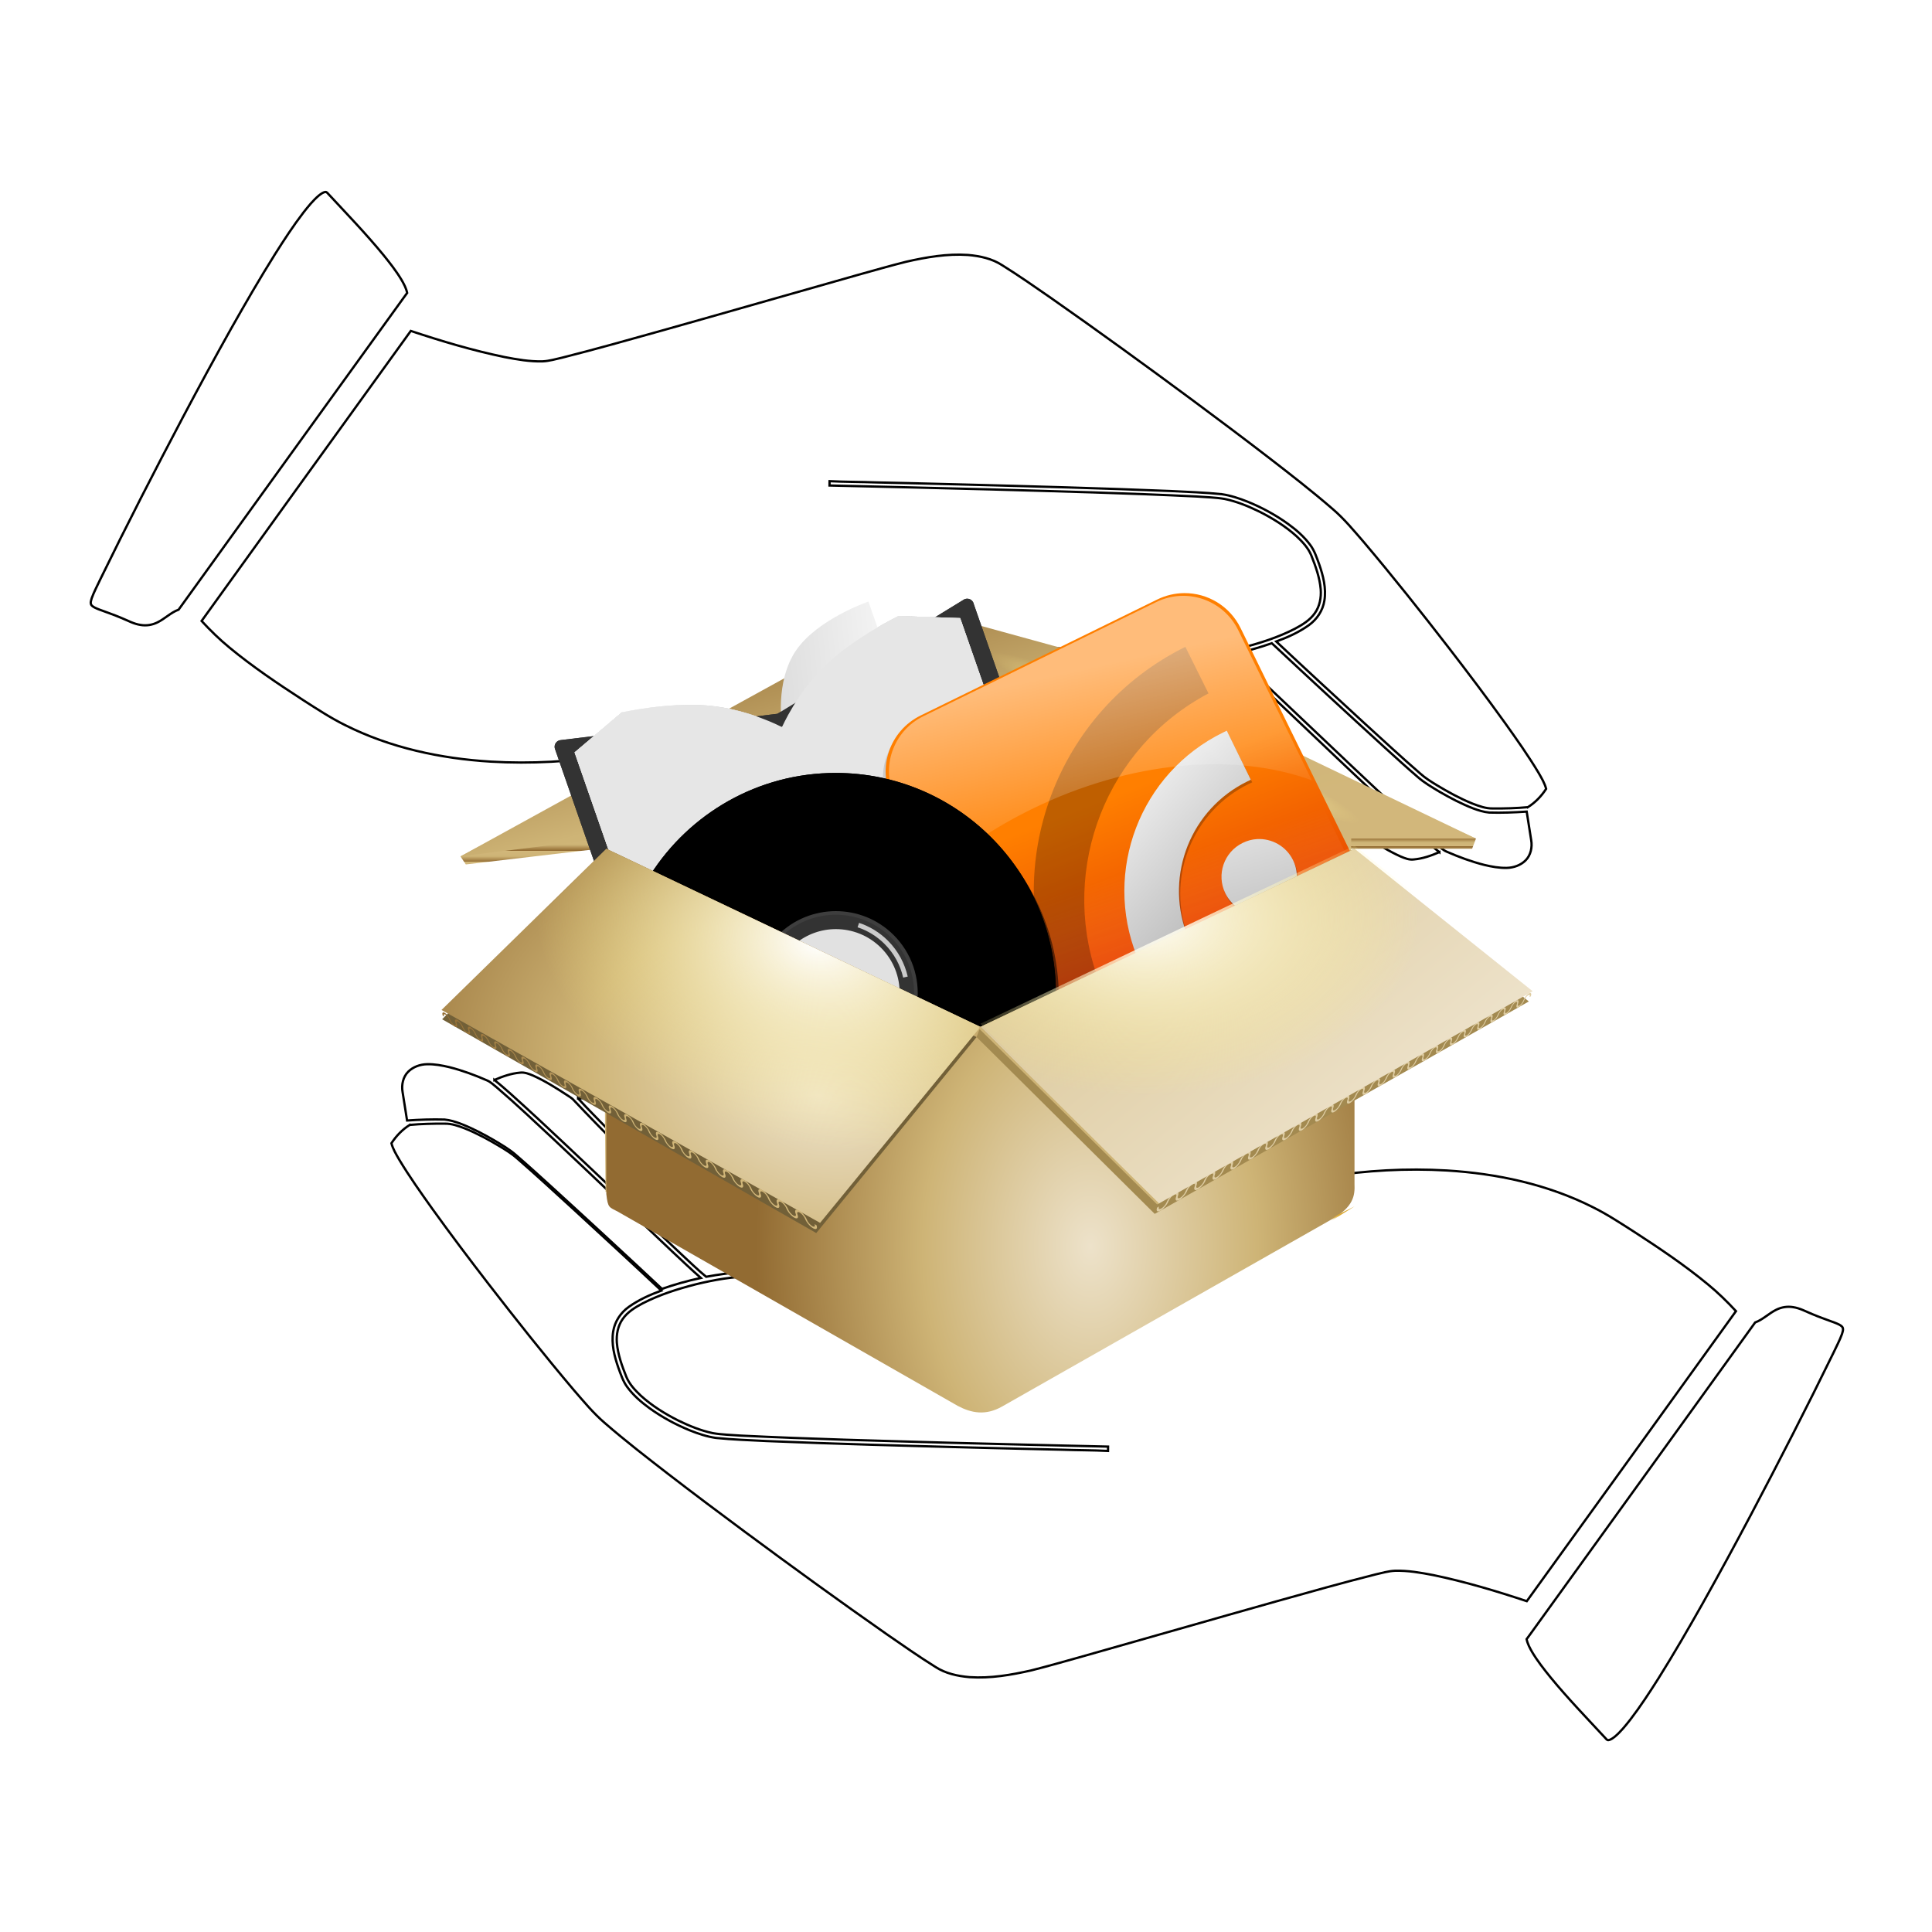 <?xml version="1.0"?>
<svg width="1024" height="1024" xmlns="http://www.w3.org/2000/svg" xmlns:svg="http://www.w3.org/2000/svg" xmlns:xlink="http://www.w3.org/1999/xlink">
 <defs>
  <filter color-interpolation-filters="sRGB" id="filter8114">
   <feGaussianBlur id="feGaussianBlur8116" stdDeviation="1.01"/>
  </filter>
  <filter color-interpolation-filters="sRGB" id="filter8074">
   <feGaussianBlur id="feGaussianBlur8076" stdDeviation="2.03"/>
  </filter>
  <filter color-interpolation-filters="sRGB" height="1.28" id="filter7233" width="1.15" x="-0.07" y="-0.14">
   <feGaussianBlur id="feGaussianBlur7235" stdDeviation="6.46"/>
  </filter>
  <mask id="mask7947" maskUnits="userSpaceOnUse">
   <path d="m205,135l-45,10l-100,55l40,-5l0,100l105,-50l105,50.38l0,-100.38l35,0l-105,-50.38l-35,-9.62l0,0z" fill="#ffffff" id="path7949"/>
  </mask>
  <filter color-interpolation-filters="sRGB" id="filter7251">
   <feGaussianBlur id="feGaussianBlur7253" stdDeviation="2.25"/>
  </filter>
  <filter color-interpolation-filters="sRGB" id="filter3503">
   <feGaussianBlur id="feGaussianBlur3505" stdDeviation="2.63"/>
  </filter>
  <filter color-interpolation-filters="sRGB" id="filter3361">
   <feGaussianBlur id="feGaussianBlur3363" stdDeviation="1.87"/>
  </filter>
  <filter color-interpolation-filters="sRGB" id="filter6169">
   <feGaussianBlur id="feGaussianBlur6171" stdDeviation="3.01"/>
  </filter>
  <filter color-interpolation-filters="sRGB" height="1.48" id="filter14465" width="1.25" x="-0.13" y="-0.24">
   <feGaussianBlur id="feGaussianBlur14467" stdDeviation="3.23"/>
  </filter>
  <mask id="mask14451" maskUnits="userSpaceOnUse">
   <path d="m204,250l3,37l66,-19l-69,-18z" fill="url(#linearGradient14455) #000000" filter="url(#filter14443)" id="path14453"/>
  </mask>
  <filter color-interpolation-filters="sRGB" height="1.85" id="filter14443" width="1.23" x="-0.12" y="-0.42">
   <feGaussianBlur id="feGaussianBlur14445" stdDeviation="3.36"/>
  </filter>
  <mask id="mask8359" maskUnits="userSpaceOnUse">
   <path d="m100,847.36l0,96.87c0.45,4.06 0.8,3.65 3.28,5l95.36,54.5c3.78,1.98 7.79,2.83 12.51,0.14l92.29,-52.41c6.33,-3.54 6.68,-6.78 6.56,-10l0,-94.1l-105,50l-105,-50l0,0z" fill="#ffffff" id="path8361"/>
  </mask>
  <filter color-interpolation-filters="sRGB" id="filter7300">
   <feGaussianBlur id="feGaussianBlur7302" stdDeviation="1.71"/>
  </filter>
  <filter color-interpolation-filters="sRGB" id="filter8178">
   <feGaussianBlur id="feGaussianBlur8180" stdDeviation="3.63"/>
  </filter>
  <mask id="mask8351" maskUnits="userSpaceOnUse">
   <path d="m100,195l0,96.88c0.45,4.05 0.8,3.64 3.28,5l95.36,54.49c3.78,1.98 7.79,2.83 12.51,0.14l92.29,-52.41c6.33,-3.54 6.68,-6.78 6.56,-10l0,-94.1l-105,50l-105,-50l0,0z" fill="#ffffff" id="path8353"/>
  </mask>
  <filter color-interpolation-filters="sRGB" id="filter7863">
   <feGaussianBlur id="feGaussianBlur7865" stdDeviation="0.95"/>
  </filter>
  <mask id="mask7935" maskUnits="userSpaceOnUse">
   <path d="m255,294.62l-50,-49.62l105,-50l50,40l-105,59.62l0,0z" fill="#ffffff" id="path7937"/>
  </mask>
  <filter color-interpolation-filters="sRGB" id="filter7881">
   <feGaussianBlur id="feGaussianBlur7883" stdDeviation="1.36"/>
  </filter>
  <mask id="mask7941" maskUnits="userSpaceOnUse">
   <path d="m160,300l45,-55l-105,-50l-45,45l105,60z" fill="#ffffff" id="path7943"/>
  </mask>
  <radialGradient cx="257.5" cy="165" gradientTransform="matrix(1 0 0 .587 0 68.119)" gradientUnits="userSpaceOnUse" id="radialGradient7500" r="54.5" xlink:href="#linearGradient14419"/>
  <linearGradient id="linearGradient14419">
   <stop id="stop14421" offset="0" stop-color="rgb(255, 255, 255)"/>
   <stop id="stop14423" offset="1" stop-color="rgb(255, 255, 255)" stop-opacity="0"/>
  </linearGradient>
  <linearGradient id="linearGradient7502" spreadMethod="repeat" x1="0" x2="0" xlink:href="#linearGradient8046" y1="0.94" y2="0.99"/>
  <linearGradient id="linearGradient8046">
   <stop id="stop8048" offset="0" stop-color="rgb(210, 183, 123)"/>
   <stop id="stop8050" offset="0.5" stop-color="rgb(206, 180, 118)"/>
   <stop id="stop8052" offset="1" stop-color="rgb(146, 107, 50)"/>
  </linearGradient>
  <radialGradient cx="116.36" cy="160.08" gradientTransform="matrix(0.618,-0.383,0.092,0.149,-142.879,818.453)" gradientUnits="userSpaceOnUse" id="radialGradient7504" r="75" xlink:href="#linearGradient14419"/>
  <radialGradient cx="152.5" cy="165" gradientTransform="matrix(1 0 0 .571 0 70.714)" gradientUnits="userSpaceOnUse" id="radialGradient7506" r="52.5" xlink:href="#linearGradient14419"/>
  <linearGradient id="linearGradient7508" spreadMethod="repeat" x1="0.9" x2="0.9" xlink:href="#linearGradient8046" y1="0.99" y2="0.95"/>
  <linearGradient id="linearGradient7510" x1="0.62" x2="0.35" xlink:href="#linearGradient8046" y1="0.44" y2="-0.08"/>
  <radialGradient cx="259.51" cy="112.05" gradientTransform="matrix(0.67,0.304,-0.029,0.063,-114.718,709.785)" gradientUnits="userSpaceOnUse" id="radialGradient7512" r="77.5" xlink:href="#linearGradient7771"/>
  <linearGradient id="linearGradient7771">
   <stop id="stop7773" offset="0" stop-color="rgb(255, 255, 255)"/>
   <stop id="stop7775" offset="1" stop-color="rgb(255, 239, 133)" stop-opacity="0"/>
  </linearGradient>
  <radialGradient cx="116.36" cy="160.08" gradientTransform="matrix(0.629,-0.363,0.025,0.043,-133.416,833.183)" gradientUnits="userSpaceOnUse" id="radialGradient7514" r="75" xlink:href="#linearGradient7771"/>
  <radialGradient cx="207.26" cy="183.8" gradientTransform="matrix(1.918,0,0,1.005,-599.579,1255.203)" gradientUnits="userSpaceOnUse" id="radialGradient7516" r="105" xlink:href="#linearGradient6170"/>
  <linearGradient id="linearGradient6170">
   <stop id="stop6172" offset="0" stop-color="rgb(254, 253, 252)"/>
   <stop id="stop6174" offset="1" stop-color="rgb(219, 169, 50)"/>
  </linearGradient>
  <linearGradient id="linearGradient7520" x1="0.53" x2="1.04" xlink:href="#linearGradient4839" y1="1.18" y2="1.06"/>
  <linearGradient id="linearGradient4839">
   <stop id="stop4841" offset="0" stop-color="rgb(248, 248, 248)"/>
   <stop id="stop4843" offset="1" stop-color="rgb(196, 196, 196)"/>
  </linearGradient>
  <linearGradient id="linearGradient7522" x1="0.59" x2="0.3" xlink:href="#linearGradient4839" y1="0.39" y2="0.45"/>
  <linearGradient id="linearGradient7524" x1="0.72" x2="0.14" xlink:href="#linearGradient4802" y1="0.4" y2="0.52"/>
  <linearGradient id="linearGradient4802">
   <stop id="stop4806" offset="0" stop-color="rgb(242, 242, 242)"/>
   <stop id="stop4808" offset="1" stop-color="rgb(166, 166, 166)"/>
  </linearGradient>
  <linearGradient id="linearGradient7526" x1="0.29" x2="0.85" xlink:href="#linearGradient4748" y1="0.79" y2="0.61"/>
  <linearGradient id="linearGradient4748">
   <stop id="stop4750" offset="0" stop-color="rgb(248, 248, 248)"/>
   <stop id="stop4798" offset="0.83" stop-color="rgb(196, 196, 196)"/>
   <stop id="stop4752" offset="1" stop-color="rgb(155, 155, 155)"/>
  </linearGradient>
  <linearGradient id="linearGradient7528" x1="0.68" x2="-0.49" xlink:href="#linearGradient4839" y1="0.45" y2="0.67"/>
  <linearGradient id="linearGradient7540" x1="0.53" x2="0.69" y1="0.46" y2="0.83">
   <stop id="stop3369" offset="0" stop-color="rgb(255, 127, 0)"/>
   <stop id="stop3371" offset="1" stop-color="rgb(230, 69, 0)"/>
  </linearGradient>
  <linearGradient id="linearGradient7542" x1="0.42" x2="0.59" y1="0.58" y2="0.99">
   <stop id="stop3459" offset="0" stop-color="rgb(255, 255, 255)" stop-opacity="0"/>
   <stop id="stop3461" offset="1" stop-color="rgb(255, 0, 0)"/>
  </linearGradient>
  <linearGradient id="linearGradient7544" x1="-1.64" x2="-0.69" xlink:href="#linearGradient3275" y1="-0.86" y2="1.68"/>
  <linearGradient id="linearGradient3275">
   <stop id="stop3277" offset="0" stop-color="rgb(255, 255, 255)"/>
   <stop id="stop3279" offset="1" stop-color="rgb(195, 195, 195)"/>
  </linearGradient>
  <linearGradient id="linearGradient7546" x1="-0.19" x2="0.37" xlink:href="#linearGradient3275" y1="0.21" y2="0.98"/>
  <linearGradient id="linearGradient7550" x1="0.38" x2="0.58" y1="0.31" y2="0.91">
   <stop id="stop3429" offset="0" stop-color="rgb(255, 255, 255)"/>
   <stop id="stop3431" offset="1" stop-color="rgb(255, 255, 255)" stop-opacity="0"/>
  </linearGradient>
  <radialGradient cx="289.43" cy="209.67" gradientTransform="matrix(0.379,-0.379,0.855,0.855,1259.065,2093.301)" gradientUnits="userSpaceOnUse" id="radialGradient7552" r="92.5" xlink:href="#linearGradient14419"/>
  <radialGradient cx="289.43" cy="209.67" gradientTransform="matrix(-0.379,0.379,-0.855,-0.855,1678.865,2074.241)" gradientUnits="userSpaceOnUse" id="radialGradient7554" r="92.5" xlink:href="#linearGradient14419"/>
  <radialGradient cx="199.28" cy="192.84" gradientTransform="matrix(0,1.211,-0.359,0,1538.165,1842.448)" gradientUnits="userSpaceOnUse" id="radialGradient7556" r="68.84">
   <stop id="stop3275" offset="0" stop-color="rgb(108, 108, 108)"/>
   <stop id="stop3277-2" offset="1" stop-color="rgb(62, 62, 62)"/>
  </radialGradient>
  <radialGradient cx="199.28" cy="192.84" gradientTransform="matrix(0,1.252,-0.436,0,1552.965,1834.231)" gradientUnits="userSpaceOnUse" id="radialGradient7558" r="53.69">
   <stop id="stop3265" offset="0" stop-color="rgb(247, 247, 247)"/>
   <stop id="stop3267" offset="1" stop-color="rgb(225, 225, 225)"/>
  </radialGradient>
  <radialGradient cx="195.54" cy="293.53" gradientTransform="matrix(1.707,0,0,2.483,-302.412,206.793)" gradientUnits="userSpaceOnUse" id="radialGradient7560" r="55" xlink:href="#linearGradient6117"/>
  <linearGradient id="linearGradient6117">
   <stop id="stop6119" offset="0" stop-color="rgb(237, 226, 202)"/>
   <stop id="stop6139" offset="0.5" stop-color="rgb(206, 180, 118)"/>
   <stop id="stop6121" offset="1" stop-color="rgb(146, 107, 50)"/>
  </linearGradient>
  <radialGradient cx="177.48" cy="292.05" gradientTransform="matrix(1.707,0,0,2.483,-302.412,859.153)" gradientUnits="userSpaceOnUse" id="radialGradient7564" r="55" xlink:href="#linearGradient6170"/>
  <linearGradient id="linearGradient7566" x1="0.28" x2="0.09" xlink:href="#linearGradient14419" y1="0.85" y2="-0.01"/>
  <linearGradient id="linearGradient7568" x1="-0.04" x2="1.04" y1="0.5" y2="0.5">
   <stop id="stop8190" offset="0" stop-color="rgb(0, 0, 0)" stop-opacity="0.75"/>
   <stop id="stop8192" offset="1" stop-color="rgb(255, 255, 255)"/>
  </linearGradient>
  <radialGradient cx="148.11" cy="254.41" gradientTransform="matrix(1.755,0.47,-0.329,1.228,-221.144,511.383)" gradientUnits="userSpaceOnUse" id="radialGradient7570" r="75" xlink:href="#linearGradient6117"/>
  <linearGradient id="linearGradient7572" x1="0.76" x2="-1.45" xlink:href="#linearGradient6117" y1="0.73" y2="-1"/>
  <radialGradient cx="257.5" cy="220" gradientTransform="matrix(1.937 0 0 1.463 -241.23 -101.78)" gradientUnits="userSpaceOnUse" id="radialGradient7574" r="55.13" xlink:href="#linearGradient7771"/>
  <radialGradient cx="152.5" cy="220" gradientTransform="matrix(2.058 0 0 1.529 -161.42 -116.44)" gradientUnits="userSpaceOnUse" id="radialGradient7576" r="52.5" xlink:href="#linearGradient7771"/>
  <radialGradient cx="138.82" cy="224.37" gradientTransform="matrix(1.034,0.277,-0.194,0.724,-145.547,649.567)" gradientUnits="userSpaceOnUse" id="radialGradient7578" r="75" xlink:href="#linearGradient7771"/>
  <radialGradient cx="251" cy="198.91" gradientTransform="matrix(1,0,0,0.643,-204.495,716.468)" gradientUnits="userSpaceOnUse" id="radialGradient7582" r="77.5" xlink:href="#linearGradient7771"/>
  <linearGradient id="svg_1" x1="1" x2="0" xlink:href="#linearGradient8046" y1="0.5" y2="0.5"/>
  <linearGradient id="svg_2" x1="0.98" x2="0.47" y1="0.05" y2="0.83">
   <stop id="stop8146" offset="0" stop-color="rgb(0, 0, 0)"/>
   <stop id="stop8148" offset="1" stop-color="rgb(0, 0, 0)" stop-opacity="0"/>
  </linearGradient>
 </defs>
 <g class="layer">
  <title>Layer 1</title>
  <g id="svg_15">
   <g id="svg_3" transform="matrix(0.404 0 0 0.404 588.995 587.007)">
    <path d="m-922.39,-46.98c6.47,-6.41 15.64,-9.61 24.65,-9.83c9.95,-0.24 19.8,1.6 29.44,3.89c16.84,4.25 33.18,10.3 49.08,17.25c5.14,2.08 9.03,6.19 13.32,9.55c25.59,21.94 50.06,45.15 74.72,68.12c52.14,48.91 103.73,98.39 155.74,147.44c12.24,11.48 24.42,23.03 36.98,34.16c-17.28,3.68 -34.32,8.49 -50.99,14.33c-48.99,-45.83 -98.29,-91.34 -147.86,-136.56c-14.38,-13.04 -28.72,-26.12 -43.43,-38.79c-8.83,-7.83 -19.13,-13.7 -29.2,-19.75c-14.08,-8.15 -28.54,-15.75 -43.73,-21.62c-6.79,-2.51 -13.77,-4.74 -21.01,-5.42c-16.4,-0.47 -32.81,0.13 -49.18,1.25c-2.04,-12.47 -3.9,-24.98 -5.9,-37.46c-1.61,-9.3 0.55,-19.72 7.37,-26.56z" fill="rgb(255, 255, 255)" id="svg_4" stroke="#000000" stroke-width="3"/>
    <path d="m-809.31,-36.12c10.73,-4.67 22,-8.62 33.73,-9.63c6.01,-0.72 11.76,1.66 17.18,3.93c15.88,7.11 30.58,16.51 45.12,25.99c2.34,1.65 4.9,3.05 7,5.04c21.32,22.66 43.2,44.79 64.91,67.08c29.64,30.03 59.21,60.14 89.05,89.98c23.52,23.28 47.18,46.42 70.53,69.88c-16.72,0.29 -33.28,2.95 -49.69,5.9c-11.58,-9.49 -22.24,-20.12 -33.29,-30.24c-50.51,-47.53 -100.55,-95.55 -151.08,-143.06c-23.69,-22.3 -47.45,-44.55 -71.67,-66.28c-7.16,-6.32 -14.29,-12.68 -21.79,-18.59z" fill="rgb(255, 255, 255)" id="svg_5" stroke="#000000" stroke-width="3"/>
    <path d="m-699.5,-11.89c8.28,-0.81 16.77,-0.61 24.8,1.72c7.16,1.79 12.51,7.25 18.17,11.64c27.57,23.35 53.47,48.57 79.71,73.38c19.34,18.27 38.32,36.93 58.18,54.64c14.11,11.18 26.06,24.74 38.13,38.02c13.93,15.64 27.47,31.62 40.8,47.78c-11.54,-0.13 -23.16,0.85 -34.65,0.3c-29.37,-29.4 -59.16,-58.38 -88.52,-87.79c-39.48,-39.88 -78.97,-79.76 -118.01,-120.08c-6.21,-6.53 -12.59,-12.91 -18.61,-19.61z" fill="rgb(255, 255, 255)" id="svg_6" stroke="#000000" stroke-width="3"/>
    <path d="m-920.37,22.84c15.15,-1.4 30.39,-1.79 45.6,-1.66c9.45,-0.27 18.47,3.08 27.15,6.42c16.29,6.62 31.75,15.11 46.79,24.18c7.51,4.61 15.06,9.27 21.62,15.19c25,21.69 49.29,44.18 73.74,66.48c38.5,35.48 77.09,70.88 115.2,106.76c-14.92,5.43 -29.6,12.05 -42.59,21.27c-10.69,7.59 -18.55,19.26 -20.58,32.31c-2.64,16.16 1.53,32.49 6.81,47.69c3.24,8.7 6.06,17.77 11.68,25.3c7.98,10.86 18.29,19.79 29.14,27.68c16.43,11.83 34.35,21.55 53.09,29.18c10.93,4.34 22.19,8.13 33.86,9.83c22.29,2.29 44.71,2.99 67.08,4.14c90.34,3.72 180.72,6.14 271.1,8.54c38.63,0.94 77.25,2.01 115.88,2.78c20.17,0.77 40.37,0.59 60.52,1.61c0.02,-1.9 0.06,-3.79 0.08,-5.67c-69.95,-1.59 -139.91,-3.25 -209.87,-5.1c-90.56,-2.56 -181.15,-4.85 -271.65,-9.31c-12.34,-0.98 -24.79,-1.12 -37.01,-3.25c-15.94,-3.34 -31.11,-9.6 -45.69,-16.73c-17.44,-8.82 -34.24,-19.25 -48.76,-32.41c-7.59,-7.18 -15.02,-15.03 -19.04,-24.83c-5.74,-14.33 -11.09,-29.09 -12.41,-44.58c-0.81,-10.82 1.28,-22.2 7.65,-31.17c6.46,-9.37 16.48,-15.35 26.32,-20.61c22.09,-11.32 45.89,-18.91 69.89,-25c23.91,-5.79 48.35,-10.14 73.01,-10.38c14.01,-0.2 28.02,-0.86 42.03,-0.88c17.41,7.01 36.43,8.07 54.96,8.94c10.69,0.08 21.4,0.19 32.07,-0.53c55.53,4.15 111.36,4.43 166.9,0.25c43.46,-3.51 86.89,-9.74 128.86,-21.83c16.95,-4.95 33.65,-10.87 49.72,-18.21c50.06,-22.01 99.89,-44.66 150.98,-64.19c41.46,-15.88 84.55,-27.56 128.45,-34.3c52.16,-8.17 105.19,-11.24 157.93,-8.13c65.88,4.02 131.96,18.11 191.19,47.92c19.25,9.5 37.16,21.37 55.22,32.91c33.05,21.47 65.85,43.5 96.26,68.63c13.12,10.75 25.25,22.64 36.77,35.07c-91.38,126.91 -182.82,253.78 -274.43,380.52c-40.39,-13.42 -81.27,-25.65 -122.98,-34.28c-16.46,-3.15 -33.12,-6.09 -49.94,-5.64c-8.83,0.4 -17.35,2.99 -25.92,4.92c-43.5,10.97 -86.66,23.19 -129.85,35.26c-86.14,24.21 -172.11,49.03 -258.23,73.34c-20.91,5.82 -41.77,11.82 -62.82,17.12c-26.59,6.06 -53.86,10.8 -81.22,8.95c-15.73,-1.34 -31.8,-4.8 -45.16,-13.6c-21.56,-13.47 -42.41,-28.04 -63.3,-42.51c-62.63,-43.81 -124.47,-88.73 -185.9,-134.19c-34.02,-25.23 -67.9,-50.65 -101.45,-76.5c-27.93,-21.62 -55.89,-43.24 -82.58,-66.4c-15.31,-13.07 -28.1,-28.71 -41.26,-43.86c-38.43,-45.44 -75.4,-92.08 -111.81,-139.15c-24.86,-32.25 -49.41,-64.75 -73.18,-97.82c-15.19,-21.3 -30.37,-42.67 -43.84,-65.12c-3.9,-6.8 -8.1,-13.62 -10.08,-21.28c6.2,-9.57 14.32,-18 24,-24.07z" fill="rgb(255, 255, 255)" id="svg_7" stroke="#000000" stroke-width="3"/>
    <path d="m872.66,265.19c6.69,-3.29 14.36,-4.53 21.73,-3.29c9.08,1.25 17.12,5.87 25.5,9.25c9.73,4.14 19.76,7.52 29.65,11.25c3.36,1.45 7.11,2.66 9.58,5.54c1.86,2.88 0.31,6.32 -0.48,9.29c-2.99,8.27 -7.2,16.02 -10.89,23.97c-34.99,71.72 -71.42,142.72 -108.68,213.28c-20.57,38.85 -41.52,77.49 -63.02,115.83c-18.71,33.12 -37.73,66.08 -57.97,98.3c-11.77,18.59 -23.8,37.07 -37.22,54.52c-6.17,7.81 -12.43,15.68 -20.06,22.12c-2.56,1.96 -5.23,4.17 -8.49,4.69c-2.07,0.29 -3.09,-1.77 -4.34,-2.95c-24.23,-26.11 -48.99,-51.78 -71.62,-79.31c-8.57,-10.59 -17.05,-21.32 -24.06,-33.03c-3.13,-5.39 -6.13,-10.99 -7.4,-17.14c1.93,-2.58 3.76,-5.24 5.7,-7.81l3.5,-4.86c97.04,-134.17 193.75,-268.59 290.65,-402.86c10.32,-3.8 18.1,-12.03 27.92,-16.79z" fill="rgb(255, 255, 255)" id="svg_8" stroke="#000000" stroke-width="3" transform="matrix(1 0 0 1 0 0)"/>
   </g>
   <g id="svg_9" transform="matrix(-0.404 0 0 -0.404 1207.36 487.479)">
    <path d="m987.07,77.84c6.47,-6.41 15.64,-9.61 24.65,-9.83c9.95,-0.24 19.8,1.6 29.44,3.89c16.84,4.25 33.18,10.3 49.08,17.25c5.14,2.08 9.03,6.19 13.32,9.55c25.59,21.94 50.06,45.15 74.72,68.12c52.14,48.91 103.73,98.39 155.74,147.44c12.24,11.48 24.42,23.03 36.98,34.16c-17.28,3.68 -34.32,8.49 -50.99,14.33c-48.99,-45.83 -98.29,-91.34 -147.86,-136.56c-14.38,-13.04 -28.72,-26.12 -43.43,-38.79c-8.83,-7.83 -19.13,-13.7 -29.2,-19.75c-14.08,-8.15 -28.54,-15.75 -43.73,-21.62c-6.79,-2.51 -13.77,-4.74 -21.01,-5.42c-16.4,-0.47 -32.81,0.13 -49.18,1.25c-2.04,-12.47 -3.9,-24.98 -5.9,-37.46c-1.61,-9.3 0.55,-19.72 7.37,-26.56z" fill="rgb(255, 255, 255)" id="svg_10" stroke="#000000" stroke-width="3"/>
    <path d="m1100.15,88.7c10.73,-4.67 22,-8.62 33.73,-9.63c6.01,-0.72 11.76,1.66 17.18,3.93c15.88,7.11 30.58,16.51 45.12,25.99c2.34,1.65 4.9,3.05 7,5.04c21.32,22.66 43.2,44.79 64.91,67.08c29.64,30.03 59.21,60.14 89.05,89.98c23.52,23.28 47.18,46.42 70.53,69.88c-16.72,0.29 -33.28,2.95 -49.69,5.9c-11.58,-9.49 -22.24,-20.12 -33.29,-30.24c-50.51,-47.53 -100.55,-95.55 -151.08,-143.06c-23.69,-22.3 -47.45,-44.55 -71.67,-66.28c-7.16,-6.32 -14.29,-12.68 -21.79,-18.59z" fill="rgb(255, 255, 255)" id="svg_11" stroke="#000000" stroke-width="3"/>
    <path d="m1209.96,112.93c8.28,-0.81 16.77,-0.61 24.8,1.72c7.16,1.79 12.51,7.25 18.17,11.64c27.57,23.35 53.47,48.57 79.71,73.38c19.34,18.27 38.32,36.93 58.18,54.64c14.11,11.18 26.06,24.74 38.13,38.02c13.93,15.64 27.47,31.62 40.8,47.78c-11.54,-0.13 -23.16,0.85 -34.65,0.3c-29.37,-29.4 -59.16,-58.38 -88.52,-87.79c-39.48,-39.88 -78.97,-79.76 -118.01,-120.08c-6.21,-6.53 -12.59,-12.91 -18.61,-19.61z" fill="rgb(255, 255, 255)" id="svg_12" stroke="#000000" stroke-width="3"/>
    <path d="m984.09,147.66c15.15,-1.4 30.39,-1.79 45.6,-1.66c9.45,-0.27 18.47,3.08 27.15,6.42c16.29,6.62 31.75,15.11 46.79,24.18c7.51,4.61 15.06,9.27 21.62,15.19c25,21.69 49.29,44.18 73.74,66.48c38.5,35.48 77.09,70.88 115.2,106.76c-14.92,5.43 -29.6,12.05 -42.59,21.27c-10.69,7.59 -18.55,19.26 -20.58,32.31c-2.64,16.16 1.53,32.49 6.81,47.69c3.24,8.7 6.06,17.77 11.68,25.3c7.98,10.86 18.29,19.79 29.14,27.68c16.43,11.83 34.35,21.55 53.09,29.18c10.93,4.34 22.19,8.13 33.86,9.83c22.29,2.29 44.71,2.99 67.08,4.14c90.34,3.72 180.72,6.14 271.1,8.54c38.63,0.94 77.25,2.01 115.88,2.78c20.17,0.77 40.37,0.59 60.52,1.61c0.02,-1.9 0.06,-3.79 0.08,-5.67c-69.95,-1.59 -139.91,-3.25 -209.87,-5.1c-90.56,-2.56 -181.15,-4.85 -271.65,-9.31c-12.34,-0.98 -24.79,-1.12 -37.01,-3.25c-15.94,-3.34 -31.11,-9.6 -45.69,-16.73c-17.44,-8.82 -34.24,-19.25 -48.76,-32.41c-7.59,-7.18 -15.02,-15.03 -19.04,-24.83c-5.74,-14.33 -11.09,-29.09 -12.41,-44.58c-0.81,-10.82 1.28,-22.2 7.65,-31.17c6.46,-9.37 16.48,-15.35 26.32,-20.61c22.09,-11.32 45.89,-18.91 69.89,-25c23.91,-5.79 48.35,-10.14 73.01,-10.38c14.01,-0.2 28.02,-0.86 42.03,-0.88c17.41,7.01 36.43,8.07 54.96,8.94c10.69,0.08 21.4,0.19 32.07,-0.53c55.53,4.15 111.36,4.43 166.9,0.25c43.46,-3.51 86.89,-9.74 128.86,-21.83c16.95,-4.95 33.65,-10.87 49.72,-18.21c50.06,-22.01 99.89,-44.66 150.98,-64.19c41.46,-15.88 84.55,-27.56 128.45,-34.3c52.16,-8.17 105.19,-11.24 157.93,-8.13c65.88,4.02 131.96,18.11 191.19,47.92c19.25,9.5 37.16,21.37 55.22,32.91c33.05,21.47 65.85,43.5 96.26,68.63c13.12,10.75 25.25,22.64 36.77,35.07c-91.38,126.91 -182.82,253.78 -274.43,380.52c-40.39,-13.42 -81.27,-25.65 -122.98,-34.28c-16.46,-3.15 -33.12,-6.09 -49.94,-5.64c-8.83,0.4 -17.35,2.99 -25.92,4.92c-43.5,10.97 -86.66,23.19 -129.85,35.26c-86.14,24.21 -172.11,49.03 -258.23,73.34c-20.91,5.82 -41.77,11.82 -62.82,17.12c-26.59,6.06 -53.86,10.8 -81.22,8.95c-15.73,-1.34 -31.8,-4.8 -45.16,-13.6c-21.56,-13.47 -42.41,-28.04 -63.3,-42.51c-62.63,-43.81 -124.47,-88.73 -185.9,-134.19c-34.02,-25.23 -67.9,-50.65 -101.45,-76.5c-27.93,-21.62 -55.89,-43.24 -82.58,-66.4c-15.31,-13.07 -28.1,-28.71 -41.26,-43.86c-38.43,-45.44 -75.4,-92.08 -111.81,-139.15c-24.86,-32.25 -49.41,-64.75 -73.18,-97.82c-15.19,-21.3 -30.37,-42.67 -43.84,-65.12c-3.9,-6.8 -8.1,-13.62 -10.08,-21.28c6.2,-9.57 14.32,-18 24,-24.07z" fill="rgb(255, 255, 255)" id="svg_13" stroke="#000000" stroke-width="3"/>
    <path d="m2782.12,390.01c6.69,-3.29 14.36,-4.53 21.73,-3.29c9.08,1.25 17.12,5.87 25.5,9.25c9.73,4.14 19.76,7.52 29.65,11.25c3.36,1.45 7.11,2.66 9.58,5.54c1.86,2.88 0.31,6.32 -0.48,9.29c-2.99,8.27 -7.2,16.02 -10.89,23.97c-34.99,71.72 -71.42,142.72 -108.68,213.28c-20.57,38.85 -41.52,77.49 -63.02,115.83c-18.71,33.12 -37.73,66.08 -57.97,98.3c-11.77,18.59 -23.8,37.07 -37.22,54.52c-6.17,7.81 -12.43,15.68 -20.06,22.12c-2.56,1.96 -5.23,4.17 -8.49,4.69c-2.07,0.29 -3.09,-1.77 -4.34,-2.95c-24.23,-26.11 -48.99,-51.78 -71.62,-79.31c-8.57,-10.59 -17.05,-21.32 -24.06,-33.03c-3.13,-5.39 -6.13,-10.99 -7.4,-17.14c1.93,-2.58 3.76,-5.24 5.7,-7.81l3.5,-4.86c97.04,-134.17 193.75,-268.59 290.65,-402.86c10.32,-3.8 18.1,-12.03 27.92,-16.79z" fill="rgb(255, 255, 255)" id="svg_14" stroke="#000000" stroke-width="3"/>
   </g>
   <g id="layer1" transform="matrix(1.446 0 0 1.446 -1681.12 -600.221)">
    <g id="g7412">
     <g id="g6901" transform="matrix(1.306 0 0 1.306 1520.1 -353.67)">
      <g id="g6903">
       <path d="m105.51,823.99l-105,-60" fill="none" filter="url(#filter8114)" id="path6905" stroke="url(#radialGradient7500)" stroke-width="4"/>
       <g id="g6907">
        <g id="g6909">
         <path d="m-45.57,776.85l45,-10l-105,60l-37.43,4.4l-1.5,-2.25l98.93,-52.14l0,-0.01z" fill="url(#linearGradient7502)" id="path6911"/>
         <path d="m-104.49,823.99l105,-60" fill="url(#radialGradient7504)" filter="url(#filter8074)" id="path6913" stroke="url(#radialGradient7506)" stroke-width="4"/>
        </g>
        <g id="g6915">
         <path d="m34.43,776.47l-35,-9.62l105,60l35,0l1.08,-2.85l-106.07,-47.52l-0.01,-0.01z" fill="url(#linearGradient7508)" id="path6917"/>
         <g id="g6919">
          <g id="g6921">
           <path d="m0.51,763.99l-45,10l-100,55l40,-5l0.7,99.21l104.29,-49.2l104.03,48.61l0.97,-98.61l35,0l-105,-50.38l-35,-9.62l0.01,-0.01z" fill="url(#linearGradient7510)" id="path6923"/>
           <path d="m35.51,773.61l-35,-9.62l0.42,45.98l80.36,27.38l24.22,-13.36l35,0l-105,-50.37l0,-0.01z" fill="url(#radialGradient7512)" id="path6925"/>
          </g>
          <g id="g6927">
           <path d="m-144.49,828.99l40,-5l30.83,11.8l67.92,-36.47l6.25,-35.34l-45,10l-100,55l0,0.01z" fill="url(#radialGradient7514)" id="path6929"/>
           <path d="m0.51,763.99l-105,60l102.53,-51.52l2.89,37.5l3.14,13.01l-4.69,16.79l1.13,34.22l0.62,-33.37l6.43,-15.94l-1.41,-12.15l-1.15,-36.65l100.51,48.12l-105,-60l0,-0.01z" fill="url(#radialGradient7516)" filter="url(#filter7233)" id="path6931" mask="url(#mask7947)"/>
          </g>
         </g>
        </g>
       </g>
      </g>
      <path d="m0.51,763.99l-105,60l102.53,-51.52l2.89,37.5l3.14,13.01l-4.69,16.79l1.13,34.22l0.62,-33.37l6.43,-15.94l-1.41,-12.15l-1.15,-36.65l100.51,48.12l-105,-60l0,-0.01z" fill="url(#radialGradient7516)" filter="url(#filter7251)" id="path6933"/>
     </g>
     <g id="g7325">
      <g id="g7069">
       <path d="m1517.13,636.99l-68.75,42.1l-80.04,9.72l19.91,57.19l0,-18.19l137.16,65.28l5.25,-2.5l32.94,-20.16c-15.5,-44.48 -31,-88.95 -46.5,-133.44l0.03,0z" fill="#333333" id="path7071" stroke="#333333" stroke-linecap="round" stroke-linejoin="round" stroke-miterlimit="20" stroke-width="4.9"/>
       <path d="m1491.93,640.9l-42.69,40.72l-58.72,-5.41l-17.31,14.66c5.01,14.4 10.02,28.79 15.03,43.19l0,-6.25l126.5,60.19l21.31,-20.32l22.7,0.72c-14.7,-42.25 -29.5,-84.49 -44.2,-126.75l-22.62,-0.75l0,0z" fill="#e6e6e6" id="path7073"/>
       <path d="m1491.93,640.9l-42.69,40.72l-58.72,-5.41l-17.31,14.66c5.01,14.4 10.02,28.79 15.03,43.19l0,-6.25l133.19,63.4l37.3,-22.81c-14.7,-42.25 -29.5,-84.49 -44.2,-126.75l-22.63,-0.75l0.03,0z" fill="#e6e6e6" id="path7075"/>
       <path d="m1491.93,640.9l-42.69,40.72l-58.72,-5.41l-17.31,14.66c5.01,14.4 10.02,28.79 15.03,43.19l0,-6.25l126.5,60.19l21.31,-20.32l22.7,0.72c-14.7,-42.25 -29.5,-84.49 -44.2,-126.75l-22.62,-0.75l0,0z" fill="#e6e6e6" id="path7077"/>
       <path d="m1390.53,676.21l-17.32,14.66c5.02,14.39 10.02,28.79 15.03,43.19l0,-6.25l24.25,11.53l-21.96,-63.13z" fill="url(#linearGradient7520)" id="path7079"/>
       <path d="m1536.03,767.67l22.64,0.73c-14.71,-42.25 -29.42,-84.51 -44.13,-126.76l-22.65,-0.73l44.14,126.76l0,0z" fill="url(#linearGradient7522)" id="path7081"/>
       <path d="m1491.93,640.9s-15.87,7.67 -26.54,17.84c-10.67,10.18 -16.15,22.88 -16.15,22.88s-12.19,-6.53 -26.88,-7.88s-31.84,2.47 -31.84,2.47l21.97,63.16l97.03,46.16c10.67,-10.18 26.53,-17.85 26.53,-17.85l-44.1,-126.78l-0.02,0z" fill="#e6e6e6" id="path7083"/>
       <path d="m1491.93,640.9s-15.83,7.67 -26.5,17.84c-10.67,10.18 -16.16,22.88 -16.16,22.88l31.37,90.16l28.91,13.75c10.67,-10.18 26.53,-17.85 26.53,-17.85l-44.1,-126.79l-0.05,0.01z" fill="url(#linearGradient7524)" id="path7085"/>
       <path d="m1414.03,673.46c-12.13,0.23 -23.47,2.75 -23.47,2.75l21.97,63.16l68.12,32.4l-31.37,-90.15s-12.2,-6.53 -26.88,-7.88c-2.75,-0.25 -5.58,-0.33 -8.37,-0.28l0,0z" fill="url(#linearGradient7526)" id="path7087"/>
       <path d="m1536.03,767.68s-1.01,0.47 -2.66,1.34c-1.65,0.88 -3.95,2.16 -6.59,3.75c-1.33,0.8 -2.74,1.68 -4.19,2.63c-1.45,0.95 -2.95,1.96 -4.44,3.03c-1.49,1.08 -2.98,2.22 -4.44,3.41c-1.45,1.18 -2.88,2.41 -4.22,3.68l11.91,5.69l37.28,-22.81l-22.65,-0.72l0,0z" fill="#b3b3b3" id="path7089"/>
       <path d="m1480.93,635.59s-18.59,6.34 -26.5,17.84c-7.92,11.51 -5.16,28.19 -5.16,28.19l31.37,90.16l17.85,8.5c0.02,-0.03 0.04,-0.07 0.06,-0.1c7.92,-11.5 26.53,-17.84 26.53,-17.84l-44.15,-126.75l0,0z" fill="url(#linearGradient7528)" id="path7091"/>
       <g id="g7093">
        <path d="m1517.13,636.99l-68.75,42.1l-80.04,9.72l19.91,57.19l0,-18.19l137.16,65.28l5.25,-2.5l32.94,-20.16c-15.5,-44.48 -31,-88.95 -46.5,-133.44l0.03,0z" fill="#333333" id="path7095" stroke="#333333" stroke-linecap="round" stroke-linejoin="round" stroke-miterlimit="20" stroke-width="4.9"/>
        <path d="m1491.93,640.9l-42.69,40.72l-58.72,-5.41l-17.31,14.66c5.01,14.4 10.02,28.79 15.03,43.19l0,-6.25l126.5,60.19l21.31,-20.32l22.7,0.72c-14.7,-42.25 -29.5,-84.49 -44.2,-126.75l-22.62,-0.75l0,0z" fill="#e6e6e6" id="path7097"/>
        <path d="m1491.93,640.9l-42.69,40.72l-58.72,-5.41l-17.31,14.66c5.01,14.4 10.02,28.79 15.03,43.19l0,-6.25l133.19,63.4l37.3,-22.81c-14.7,-42.25 -29.5,-84.49 -44.2,-126.75l-22.63,-0.75l0.03,0z" fill="#e6e6e6" id="path7099"/>
        <path d="m1491.93,640.9l-42.69,40.72l-58.72,-5.41l-17.31,14.66c5.01,14.4 10.02,28.79 15.03,43.19l0,-6.25l126.5,60.19l21.31,-20.32l22.7,0.72c-14.7,-42.25 -29.5,-84.49 -44.2,-126.75l-22.62,-0.75l0,0z" fill="#e6e6e6" id="path7101"/>
        <path d="m1390.53,676.21l-17.32,14.66c5.02,14.39 10.02,28.79 15.03,43.19l0,-6.25l24.25,11.53l-21.96,-63.13z" fill="url(#linearGradient7520)" id="path7103"/>
        <path d="m1536.03,767.67l22.64,0.73c-14.71,-42.25 -29.42,-84.51 -44.13,-126.76l-22.65,-0.73l44.14,126.76l0,0z" fill="url(#linearGradient7522)" id="path7105"/>
        <path d="m1491.93,640.9s-15.87,7.67 -26.54,17.84c-10.67,10.18 -16.15,22.88 -16.15,22.88s-12.19,-6.53 -26.88,-7.88s-31.84,2.47 -31.84,2.47l21.97,63.16l97.03,46.16c10.67,-10.18 26.53,-17.85 26.53,-17.85l-44.1,-126.78l-0.02,0z" fill="#e6e6e6" id="path7107"/>
        <path d="m1491.93,640.9s-15.83,7.67 -26.5,17.84c-10.67,10.18 -16.16,22.88 -16.16,22.88l31.37,90.16l28.91,13.75c10.67,-10.18 26.53,-17.85 26.53,-17.85l-44.1,-126.79l-0.05,0.01z" fill="url(#linearGradient7524)" id="path7109"/>
        <path d="m1414.03,673.46c-12.13,0.23 -23.47,2.75 -23.47,2.75l21.97,63.16l68.12,32.4l-31.37,-90.15s-12.2,-6.53 -26.88,-7.88c-2.75,-0.25 -5.58,-0.33 -8.37,-0.28l0,0z" fill="url(#linearGradient7526)" id="path7111"/>
        <path d="m1536.03,767.68s-1.01,0.47 -2.66,1.34c-1.65,0.88 -3.95,2.16 -6.59,3.75c-1.33,0.8 -2.74,1.68 -4.19,2.63c-1.45,0.95 -2.95,1.96 -4.44,3.03c-1.49,1.08 -2.98,2.22 -4.44,3.41c-1.45,1.18 -2.88,2.41 -4.22,3.68l11.91,5.69l37.28,-22.81l-22.65,-0.72l0,0z" fill="#b3b3b3" id="path7113"/>
        <path d="m1480.93,635.59s-18.59,6.34 -26.5,17.84c-7.92,11.51 -5.16,28.19 -5.16,28.19l31.37,90.16l17.85,8.5c0.02,-0.03 0.04,-0.07 0.06,-0.1c7.92,-11.5 26.53,-17.84 26.53,-17.84l-44.15,-126.75l0,0z" fill="url(#linearGradient7528)" id="path7115"/>
       </g>
      </g>
      <g id="g7119">
       <path d="m1595.67,634.65c-3.33,0.03 -6.71,0.78 -9.91,2.34l-86.69,42.5c-11.38,5.58 -16.04,19.25 -10.47,30.63l39.16,79.91l128.5,-61.16l-39.91,-81.38c-3.9,-8.17 -12.1,-12.91 -20.6,-12.84l-0.08,0z" fill="#000000" filter="url(#filter3503)" id="path7121" opacity="0.35"/>
       <path d="m1596.67,632.49c-3.33,0.03 -6.71,0.78 -9.91,2.35l-86.69,42.5c-11.38,5.58 -16.08,19.24 -10.5,30.62l39.88,81.28l128.47,-61.15l-40.57,-82.75c-4,-8.18 -12.17,-12.91 -20.68,-12.85l0,0z" fill="url(#linearGradient7540)" id="path7123"/>
       <path d="m1612.27,667.28c-3.23,-0.05 -6.5,0.65 -9.57,2.15l-85.18,41.75c-10.91,5.35 -15.14,18.95 -9.47,30.5l23.1,46.78l125.2,-59.62l-23.6,-48.19c-4.07,-8.3 -12.1,-13.25 -20.35,-13.37l-0.13,0z" fill="url(#linearGradient7542)" id="path7125" opacity="0.23"/>
       <path d="m1623.77,723.56c-1.8,0.1 -3.6,0.56 -5.32,1.4c-6.85,3.36 -9.67,11.62 -6.31,18.47c0.91,1.86 2.18,3.44 3.69,4.66l22.5,-10.72c0,-2.05 -0.42,-4.13 -1.38,-6.09c-2.52,-5.14 -7.81,-8.02 -13.18,-7.72l0,0z" fill="#000000" filter="url(#filter3361)" id="path7127" opacity="0.5"/>
       <path d="m1612.77,683.87c-0.44,0.2 -0.88,0.38 -1.32,0.59c-30.22,14.82 -43.78,50.14 -32.12,81l18.19,-8.65c-7.03,-20.94 2.38,-44.36 22.75,-54.35c0.43,-0.21 0.87,-0.42 1.31,-0.62l-8.9,-17.96l0.09,-0.01z" fill="#000000" filter="url(#filter3361)" id="path7129" opacity="0.5"/>
       <path d="m1597.17,652.15c-47.41,23.39 -68.04,79.49 -48.04,127.69l15.47,-7.37c-13.45,-39.35 3.5,-83.43 40.97,-103.22l-8.5,-17.09l0.1,-0.01z" fill="#000000" filter="url(#filter3361)" id="path7131" opacity="0.5"/>
       <path d="m1623.37,722.65c-1.8,0.1 -3.57,0.57 -5.29,1.41c-6.85,3.35 -9.7,11.62 -6.34,18.47c1.09,2.22 2.71,4.04 4.63,5.34l21.53,-10.25c0.2,-2.41 -0.2,-4.92 -1.35,-7.25c-2.52,-5.14 -7.81,-8.02 -13.19,-7.72l0.01,0z" fill="url(#linearGradient7544)" id="path7133"/>
       <path d="m1612.27,682.93c-0.44,0.2 -0.88,0.41 -1.32,0.63c-30.54,14.97 -44.01,50.84 -31.68,81.93l18.12,-8.62c-7.66,-21.18 1.69,-45.2 22.38,-55.34c0.43,-0.22 0.87,-0.43 1.31,-0.63l-8.81,-17.97l0,0z" fill="url(#linearGradient7546)" id="path7135"/>
       <path d="m1596.77,651.21c-47.73,23.54 -68.34,80.25 -47.66,128.66l11.78,-5.62l3.63,-1.72c-14.08,-39.59 2.84,-84.23 40.62,-104.19l-8.37,-17.13l0,0z" fill="url(#linearGradient7546)" id="path7137"/>
       <path d="m1586.37,635.8c11.19,-5.49 24.62,-0.89 30.11,10.3l26.98,55.04c-27.83,-10.3 -66.19,-7.37 -102.67,10.52c-13.72,6.72 -25.92,14.95 -36.29,24.1l-13.74,-28.03c-5.49,-11.2 -0.89,-24.63 10.3,-30.12l85.31,-41.81l0,0z" fill="url(#linearGradient7550)" id="path7139" opacity="0.48"/>
      </g>
      <g id="g7141">
       <path d="m1470.07,700.15c-28.21,0 -53.03,14.51 -67.44,36.47l118.66,56.47l29.4,-14c-0.9,-43.73 -36.7,-78.94 -80.7,-78.94l0.08,0z" fill="#000000" fill-opacity="0.51" fill-rule="evenodd" filter="url(#filter6169)" id="path7143"/>
       <path d="m1468.97,698.4c-28.59,0 -53.68,14.92 -68,37.38l120.41,57.31l28.25,-13.44l0,-0.59c-0.1,-44.52 -36.2,-80.66 -80.7,-80.66l0.04,0z" fill="#000000" fill-rule="evenodd" id="path7145"/>
       <path d="m1468.97,749.71c-8.09,0 -15.41,3.27 -20.72,8.56l49.93,23.78c0.1,-0.98 0.16,-1.98 0.16,-3c0,-16.19 -13.18,-29.34 -29.37,-29.34l0,0z" fill="#333333" fill-rule="evenodd" id="path7147"/>
       <path d="m1468.97,698.4c-28.59,0 -53.68,14.92 -68,37.38l1.4,0.68c14.06,-21.93 38.63,-36.47 66.6,-36.47c43.65,0 79.09,35.41 79.09,79.07c0,0.45 -0.02,0.89 -0.03,1.34l1.59,-0.75l0,-0.59c-0.1,-44.52 -36.2,-80.66 -80.7,-80.66l0.05,0z" fill="#000000" fill-rule="evenodd" id="path7149"/>
       <path d="m1509.67,779.06c0,2.78 -0.25,5.5 -0.79,8.13l12.41,5.9l26.7,-12.69c0.01,-0.45 0.03,-0.89 0.03,-1.34l-38.31,0l-0.04,0z" fill="url(#radialGradient7552)" fill-rule="evenodd" id="path7151"/>
       <path d="m1468.97,699.96c-27.97,0 -52.54,14.57 -66.6,36.5l35.1,16.69c7.48,-9.09 18.82,-14.91 31.5,-14.91l0,-38.28l0,0z" fill="url(#radialGradient7554)" fill-rule="evenodd" id="path7153"/>
       <path d="m1468.97,749.06c-7.69,0 -15.37,2.93 -21.22,8.78c-0.05,0.05 -0.08,0.11 -0.13,0.16l1.25,0.59c11.21,-11.01 29.24,-10.94 40.38,0.19c6.28,6.28 9.05,14.76 8.28,22.97l1.28,0.59c0.95,-8.73 -1.94,-17.81 -8.63,-24.5c-5.85,-5.85 -13.53,-8.78 -21.22,-8.78l0.01,0z" fill="url(#radialGradient7556)" fill-rule="evenodd" id="path7155"/>
       <path d="m1468.97,755.65c-5.32,0 -10.59,1.82 -14.91,5.41l38.31,18.22c0.06,-6.07 -2.22,-12.16 -6.84,-16.78c-4.57,-4.57 -10.57,-6.85 -16.57,-6.85l0.01,0z" fill="url(#radialGradient7558)" fill-rule="evenodd" id="path7157"/>
       <path d="m1488.07,759.9c-3.08,-3.08 -6.72,-5.25 -10.59,-6.54l-0.54,1.62c3.63,1.2 7.03,3.25 9.91,6.13c3.51,3.52 5.78,7.8 6.8,12.31l1.67,-0.37c-1.09,-4.82 -3.51,-9.4 -7.25,-13.15l0,0z" fill="#ffffff" fill-rule="evenodd" id="path7159" opacity="0.74"/>
      </g>
     </g>
     <g id="g6935" transform="matrix(1.306 0 0 1.306 1521.3 -349.94)">
      <path d="m-104.49,823.99l0,96.88c0.45,4.05 0.79,3.65 3.28,5l95.36,54.49c3.78,1.99 7.79,2.84 12.51,0.14l92.28,-52.41c6.33,-3.54 6.69,-6.78 6.56,-10l0,-94.1l-105,50l-105,-50l0.01,0z" fill="url(#radialGradient7560)" id="path6937"/>
      <g id="g6939">
       <g id="g6941">
        <path d="m-26.99,923.03l25.5,-49l-62,18.5l36.5,30.5z" fill="url(#svg_2)" filter="url(#filter14465)" id="path6943" mask="url(#mask14451)"/>
        <g id="g6945" mask="url(#mask8359)">
         <g id="g6947">
          <path d="m-0.92,980.28l1.07,9.43l105.36,-65.34l-101.54,50.72l-3.82,-33.87l6.65,-18.05l-4.86,-16.41l-1.43,-32.77l-0.72,32.86l3.22,17.5l-6.79,16.43l2.86,39.5l0,0z" fill="url(#radialGradient7564)" filter="url(#filter7300)" id="path6949"/>
         </g>
        </g>
        <path d="m-0.49,888.99l3,37l66,-19l-69,-18z" fill="url(#linearGradient7566)" filter="url(#filter14443)" id="path6951" mask="url(#mask14451)"/>
       </g>
       <path d="m-106.49,823.99l0,96.88l0,0.12l0,0.1c0.23,2.09 0.39,3.37 1.31,4.53c0.91,1.15 1.84,1.39 2.97,2c0.01,0 0.02,-0.01 0.03,0l101.69,58.13l1,0.56l1,-0.56l98.4,-55.91c0.02,-0.01 0.02,-0.02 0.03,-0.03c3.36,-1.88 5.38,-3.82 6.47,-5.91c1.09,-2.07 1.16,-4.11 1.1,-5.81c0,-0.02 0,-0.04 0,-0.06l0,-94.03l-4,0l0,94.09l0,0.03l0,0.07c0.05,1.51 0.01,2.66 -0.63,3.87c-0.63,1.22 -1.95,2.63 -4.9,4.28l0,0.03l-0.03,0l-97.44,58.81l-100.72,-61.07l-0.04,0c-1.35,-0.73 -1.82,-0.97 -1.81,-0.96c0.01,0.01 -0.22,-0.54 -0.44,-2.5l0,-96.65l-4,0l0.01,-0.01z" fill="url(#linearGradient7568)" filter="url(#filter8178)" id="path6953" mask="url(#mask8351)"/>
      </g>
      <path d="m-45.57,931.85l45,-55l-105,-50l-45,45l105,60z" fill="#726038" id="path6955"/>
      <path d="m49.43,926.47l-50,-49.62l1.07,-2.86l103.93,-47.14l50,40l-105,59.62l0,0z" fill="#a38a50" id="path6957"/>
      <path d="m-44.49,928.99l45,-55l-105,-50l-46.25,45.25l106.25,59.75z" fill="url(#radialGradient7570)" id="path6959"/>
      <path d="m51.05,925.55c-0.89,0.51 -1.32,0.13 -0.95,-0.85l0.54,-0.31c-0.25,0.65 0.04,0.91 0.63,0.57c0.59,-0.33 1.26,-1.13 1.51,-1.77c0.37,-0.98 1.38,-2.17 2.26,-2.66c0.87,-0.49 1.28,-0.11 0.92,0.86c-0.25,0.64 0.03,0.9 0.61,0.57c0.58,-0.33 1.24,-1.11 1.48,-1.76c0.37,-0.96 1.36,-2.13 2.22,-2.62c0.86,-0.48 1.26,-0.09 0.9,0.86c-0.24,0.64 0.03,0.9 0.59,0.57c0.57,-0.32 1.23,-1.09 1.47,-1.73c0.36,-0.95 1.34,-2.11 2.18,-2.59c0.84,-0.47 1.23,-0.09 0.87,0.86c-0.23,0.63 0.03,0.89 0.58,0.57c0.56,-0.31 1.21,-1.08 1.44,-1.71c0.36,-0.94 1.32,-2.09 2.15,-2.55c0.83,-0.47 1.21,-0.08 0.85,0.86c-0.23,0.62 0.02,0.88 0.57,0.57c0.54,-0.31 1.18,-1.07 1.41,-1.69c0.36,-0.94 1.3,-2.07 2.12,-2.53c0.81,-0.45 1.18,-0.07 0.83,0.86c-0.24,0.62 0.01,0.88 0.55,0.57c0.54,-0.3 1.16,-1.05 1.39,-1.67c0.35,-0.92 1.28,-2.04 2.08,-2.49c0.8,-0.45 1.16,-0.06 0.81,0.86c-0.23,0.61 0.01,0.87 0.54,0.57c0.53,-0.3 1.14,-1.04 1.37,-1.65c0.35,-0.92 1.26,-2.02 2.05,-2.46c0.78,-0.44 1.13,-0.06 0.79,0.86c-0.23,0.61 0,0.86 0.52,0.57c0.52,-0.3 1.12,-1.03 1.35,-1.63c0.34,-0.91 1.25,-2 2.01,-2.43c0.77,-0.43 1.12,-0.05 0.77,0.85c-0.22,0.61 0.01,0.86 0.52,0.57c0.5,-0.28 1.1,-1 1.32,-1.61c0.34,-0.9 1.23,-1.97 1.99,-2.4c0.75,-0.42 1.09,-0.04 0.75,0.86c-0.22,0.6 0,0.85 0.5,0.57c0.5,-0.29 1.08,-1 1.31,-1.59c0.33,-0.9 1.21,-1.96 1.95,-2.38c0.74,-0.41 1.07,-0.03 0.73,0.86c-0.22,0.59 0,0.84 0.49,0.57c0.49,-0.28 1.07,-0.99 1.29,-1.58c0.33,-0.88 1.19,-1.93 1.92,-2.34c0.73,-0.41 1.05,-0.03 0.72,0.85c-0.22,0.59 -0.01,0.84 0.47,0.57c0.48,-0.27 1.05,-0.97 1.27,-1.55c0.33,-0.88 1.18,-1.92 1.9,-2.32c0.71,-0.4 1.02,-0.02 0.7,0.85c-0.22,0.58 -0.02,0.84 0.46,0.57c0.47,-0.27 1.03,-0.96 1.25,-1.54c0.33,-0.87 1.16,-1.89 1.87,-2.29c0.7,-0.39 1,-0.01 0.68,0.85c-0.22,0.58 -0.02,0.83 0.45,0.57c0.46,-0.27 1.02,-0.94 1.23,-1.52c0.33,-0.86 1.15,-1.88 1.84,-2.27c0.69,-0.38 0.99,0 0.67,0.86c-0.22,0.57 -0.02,0.82 0.44,0.56c0.45,-0.26 1,-0.93 1.21,-1.5c0.32,-0.86 1.14,-1.86 1.82,-2.24c0.67,-0.38 0.96,0 0.64,0.85c-0.21,0.56 -0.02,0.82 0.43,0.56c0.45,-0.25 0.99,-0.92 1.2,-1.48c0.32,-0.85 1.12,-1.84 1.79,-2.22c0.66,-0.37 0.95,0.01 0.63,0.85c-0.21,0.56 -0.02,0.81 0.42,0.56c0.44,-0.25 0.97,-0.9 1.18,-1.46c0.32,-0.84 1.11,-1.83 1.76,-2.2c0.66,-0.36 0.93,0.02 0.62,0.85c-0.21,0.56 -0.03,0.81 0.41,0.56c0.43,-0.24 0.95,-0.89 1.16,-1.45c0.32,-0.83 1.09,-1.8 1.74,-2.17c0.65,-0.36 0.91,0.02 0.6,0.85c-0.2,0.55 -0.03,0.8 0.4,0.56c0.43,-0.24 0.94,-0.88 1.15,-1.44c0.31,-0.82 1.08,-1.78 1.71,-2.14c0.64,-0.36 0.9,0.02 0.59,0.84c-0.2,0.55 -0.03,0.8 0.39,0.56c0.42,-0.24 0.93,-0.87 1.13,-1.42c0.31,-0.82 1.07,-1.77 1.69,-2.12c0.63,-0.35 0.88,0.03 0.58,0.84c-0.21,0.55 -0.04,0.8 0.38,0.56c0.41,-0.23 0.91,-0.86 1.11,-1.4c0.31,-0.81 1.06,-1.75 1.67,-2.1c0.61,-0.35 0.86,0.03 0.56,0.84c-0.2,0.54 -0.03,0.79 0.37,0.56c0.41,-0.23 0.9,-0.86 1.1,-1.39c0.31,-0.81 1.04,-1.74 1.65,-2.08c0.6,-0.34 0.85,0.04 0.55,0.84c-0.2,0.53 -0.04,0.78 0.36,0.55c0.4,-0.22 0.89,-0.84 1.09,-1.37c0.29,-0.8 1.02,-1.72 1.62,-2.06c0.59,-0.33 0.83,0.04 0.53,0.84c-0.2,0.53 -0.04,0.78 0.36,0.55c0.39,-0.22 0.87,-0.83 1.07,-1.36c0.3,-0.79 1.01,-1.7 1.6,-2.03c0.58,-0.33 0.82,0.04 0.52,0.83l-0.35,0.2c0.2,-0.52 0.04,-0.77 -0.35,-0.55c-0.39,0.22 -0.87,0.82 -1.07,1.35c-0.29,0.79 -1.01,1.71 -1.6,2.04c-0.6,0.34 -0.83,-0.03 -0.54,-0.83c0.2,-0.53 0.04,-0.78 -0.35,-0.56c-0.4,0.23 -0.88,0.84 -1.08,1.37c-0.3,0.8 -1.03,1.73 -1.63,2.07c-0.6,0.34 -0.85,-0.03 -0.55,-0.84c0.2,-0.53 0.04,-0.78 -0.36,-0.55c-0.41,0.22 -0.9,0.84 -1.1,1.38c-0.3,0.8 -1.04,1.74 -1.65,2.08c-0.61,0.35 -0.86,-0.02 -0.56,-0.83c0.2,-0.54 0.04,-0.79 -0.37,-0.56c-0.41,0.23 -0.91,0.86 -1.11,1.4c-0.31,0.81 -1.06,1.75 -1.68,2.1c-0.62,0.36 -0.87,-0.02 -0.57,-0.83c0.21,-0.55 0.03,-0.8 -0.38,-0.56c-0.42,0.23 -0.92,0.86 -1.13,1.41c-0.31,0.82 -1.06,1.77 -1.69,2.13c-0.64,0.36 -0.9,-0.02 -0.59,-0.84c0.21,-0.55 0.03,-0.8 -0.39,-0.56c-0.43,0.24 -0.94,0.88 -1.14,1.43c-0.31,0.82 -1.08,1.79 -1.73,2.15c-0.64,0.36 -0.91,-0.01 -0.6,-0.84c0.21,-0.55 0.03,-0.81 -0.4,-0.56c-0.43,0.24 -0.95,0.89 -1.16,1.44c-0.31,0.83 -1.09,1.81 -1.74,2.18c-0.65,0.37 -0.93,-0.01 -0.62,-0.85c0.21,-0.55 0.03,-0.81 -0.41,-0.56c-0.44,0.25 -0.96,0.9 -1.17,1.46c-0.32,0.84 -1.11,1.82 -1.77,2.2c-0.67,0.38 -0.95,0 -0.63,-0.84c0.21,-0.57 0.02,-0.82 -0.42,-0.57c-0.45,0.25 -0.98,0.91 -1.19,1.48c-0.32,0.85 -1.13,1.84 -1.8,2.22c-0.68,0.39 -0.97,0.01 -0.65,-0.84c0.22,-0.57 0.02,-0.82 -0.43,-0.57c-0.45,0.26 -0.99,0.93 -1.21,1.5c-0.32,0.85 -1.13,1.86 -1.82,2.25c-0.69,0.39 -0.98,0.01 -0.66,-0.85c0.22,-0.57 0.02,-0.83 -0.44,-0.57c-0.46,0.26 -1.01,0.94 -1.23,1.51c-0.32,0.86 -1.15,1.88 -1.85,2.28c-0.7,0.4 -1,0.02 -0.68,-0.85c0.22,-0.58 0.02,-0.83 -0.45,-0.57c-0.47,0.27 -1.03,0.95 -1.24,1.53c-0.33,0.87 -1.17,1.9 -1.88,2.3c-0.71,0.41 -1.02,0.03 -0.69,-0.85c0.21,-0.58 0.01,-0.83 -0.47,-0.56c-0.48,0.27 -1.04,0.96 -1.26,1.54c-0.33,0.88 -1.18,1.92 -1.91,2.33c-0.72,0.41 -1.04,0.03 -0.71,-0.85c0.22,-0.59 0.01,-0.84 -0.48,-0.57c-0.48,0.28 -1.06,0.98 -1.28,1.56c-0.33,0.89 -1.2,1.94 -1.93,2.36c-0.74,0.42 -1.07,0.04 -0.73,-0.85c0.22,-0.59 0,-0.85 -0.49,-0.57c-0.5,0.28 -1.08,0.99 -1.3,1.58c-0.34,0.89 -1.22,1.96 -1.96,2.39c-0.76,0.42 -1.09,0.04 -0.75,-0.86c0.22,-0.59 0,-0.85 -0.51,-0.57c-0.5,0.29 -1.09,1 -1.32,1.61c-0.34,0.9 -1.23,1.98 -1.99,2.41c-0.76,0.43 -1.11,0.05 -0.77,-0.85c0.23,-0.61 0,-0.86 -0.51,-0.58c-0.51,0.29 -1.12,1.02 -1.34,1.62c-0.35,0.91 -1.25,2.01 -2.03,2.45c-0.78,0.44 -1.13,0.06 -0.78,-0.86c0.23,-0.61 -0.01,-0.86 -0.53,-0.57c-0.52,0.3 -1.14,1.03 -1.37,1.64c-0.34,0.92 -1.26,2.03 -2.05,2.48c-0.79,0.45 -1.16,0.06 -0.81,-0.86c0.23,-0.61 -0.01,-0.87 -0.54,-0.57c-0.53,0.3 -1.15,1.04 -1.38,1.66c-0.35,0.93 -1.29,2.05 -2.09,2.5c-0.81,0.46 -1.18,0.08 -0.83,-0.85c0.23,-0.62 -0.01,-0.88 -0.56,-0.57c-0.54,0.3 -1.17,1.05 -1.4,1.68c-0.36,0.93 -1.3,2.07 -2.13,2.53c-0.82,0.47 -1.2,0.09 -0.85,-0.85c0.24,-0.63 -0.01,-0.89 -0.56,-0.58c-0.56,0.32 -1.2,1.08 -1.43,1.71c-0.36,0.94 -1.33,2.09 -2.16,2.56c-0.84,0.48 -1.23,0.1 -0.87,-0.85c0.24,-0.63 -0.02,-0.89 -0.59,-0.57c-0.56,0.31 -1.21,1.09 -1.45,1.72c-0.36,0.95 -1.34,2.12 -2.19,2.6c-0.86,0.49 -1.26,0.1 -0.9,-0.86c0.24,-0.63 -0.02,-0.89 -0.6,-0.57c-0.57,0.33 -1.23,1.11 -1.47,1.75c-0.37,0.96 -1.36,2.14 -2.23,2.63c-0.87,0.5 -1.29,0.12 -0.92,-0.85c0.24,-0.65 -0.03,-0.9 -0.62,-0.58c-0.58,0.33 -1.25,1.13 -1.5,1.77c-0.37,0.98 -1.38,2.17 -2.26,2.67" fill="#decca2" id="path6961"/>
      <path d="m50.51,923.61l-50,-49.62l105,-50l50,40l-105,59.62l0,0z" fill="url(#linearGradient7572)" id="path6963"/>
      <path d="m0.51,873.99l105,-50l-105,50z" fill="none" filter="url(#filter7863)" id="path6965" mask="url(#mask7935)" stroke="url(#radialGradient7574)" stroke-linecap="round" stroke-width="3"/>
      <path d="m0.51,873.99l-105,-50l105,50z" fill="none" filter="url(#filter7881)" id="path6967" mask="url(#mask7941)" stroke="url(#radialGradient7576)" stroke-width="4"/>
      <g id="g6969">
       <path d="m-44.49,928.99l45,-55l-105,-50l-45,45l105,60z" fill="url(#radialGradient7578)" id="path6971"/>
       <path d="m-46.44,930.51c0.88,0.5 1.31,0.11 0.94,-0.86l-0.54,-0.3c0.25,0.65 -0.04,0.9 -0.63,0.57c-0.59,-0.33 -1.26,-1.12 -1.51,-1.77c-0.37,-0.97 -1.38,-2.16 -2.25,-2.65c-0.88,-0.48 -1.29,-0.1 -0.93,0.87c0.25,0.64 -0.03,0.9 -0.61,0.57c-0.58,-0.32 -1.24,-1.11 -1.48,-1.75c-0.37,-0.96 -1.36,-2.13 -2.22,-2.61c-0.86,-0.48 -1.26,-0.09 -0.9,0.87c0.24,0.63 -0.03,0.89 -0.59,0.57c-0.57,-0.32 -1.23,-1.09 -1.47,-1.73c-0.36,-0.95 -1.33,-2.1 -2.18,-2.57c-0.84,-0.47 -1.23,-0.09 -0.87,0.86c0.24,0.63 -0.03,0.89 -0.58,0.57c-0.56,-0.31 -1.2,-1.07 -1.44,-1.7c-0.36,-0.94 -1.32,-2.08 -2.15,-2.55c-0.83,-0.46 -1.21,-0.07 -0.85,0.87c0.23,0.62 -0.02,0.88 -0.57,0.57c-0.54,-0.31 -1.18,-1.06 -1.41,-1.68c-0.36,-0.94 -1.3,-2.06 -2.12,-2.52c-0.81,-0.45 -1.18,-0.06 -0.83,0.87c0.24,0.62 -0.01,0.87 -0.55,0.57c-0.53,-0.3 -1.16,-1.05 -1.39,-1.66c-0.35,-0.93 -1.28,-2.04 -2.08,-2.48c-0.8,-0.45 -1.16,-0.06 -0.81,0.86c0.23,0.61 -0.01,0.87 -0.54,0.57c-0.52,-0.3 -1.14,-1.03 -1.37,-1.64c-0.34,-0.92 -1.26,-2.02 -2.05,-2.45c-0.78,-0.44 -1.13,-0.05 -0.79,0.86c0.23,0.61 0,0.86 -0.52,0.57c-0.52,-0.29 -1.12,-1.02 -1.35,-1.62c-0.34,-0.91 -1.25,-1.99 -2.01,-2.42c-0.77,-0.43 -1.12,-0.05 -0.77,0.86c0.22,0.6 -0.01,0.85 -0.52,0.57c-0.5,-0.29 -1.1,-1 -1.32,-1.6c-0.34,-0.9 -1.23,-1.98 -1.99,-2.4c-0.75,-0.42 -1.09,-0.03 -0.75,0.86c0.23,0.6 0,0.85 -0.5,0.57c-0.5,-0.28 -1.08,-0.99 -1.31,-1.58c-0.33,-0.89 -1.21,-1.95 -1.95,-2.37c-0.74,-0.41 -1.07,-0.02 -0.73,0.86c0.22,0.6 0,0.85 -0.49,0.57c-0.49,-0.27 -1.07,-0.97 -1.29,-1.56c-0.33,-0.88 -1.19,-1.93 -1.92,-2.34c-0.73,-0.4 -1.05,-0.02 -0.72,0.86c0.22,0.59 0.01,0.84 -0.47,0.57c-0.48,-0.27 -1.05,-0.96 -1.27,-1.55c-0.33,-0.87 -1.18,-1.91 -1.9,-2.31c-0.71,-0.4 -1.02,-0.01 -0.69,0.86c0.21,0.58 0.01,0.83 -0.47,0.57c-0.47,-0.27 -1.03,-0.95 -1.25,-1.53c-0.33,-0.87 -1.16,-1.89 -1.87,-2.28c-0.7,-0.4 -1,-0.01 -0.68,0.85c0.22,0.58 0.02,0.83 -0.45,0.57c-0.46,-0.26 -1.01,-0.94 -1.23,-1.51c-0.32,-0.86 -1.15,-1.88 -1.84,-2.26c-0.69,-0.39 -0.99,0 -0.67,0.85c0.22,0.57 0.02,0.83 -0.44,0.57c-0.45,-0.26 -1,-0.93 -1.21,-1.49c-0.32,-0.86 -1.13,-1.86 -1.81,-2.24c-0.68,-0.38 -0.97,0.01 -0.65,0.86c0.21,0.56 0.02,0.81 -0.43,0.56c-0.45,-0.25 -0.99,-0.91 -1.2,-1.48c-0.32,-0.84 -1.12,-1.83 -1.79,-2.2c-0.66,-0.38 -0.95,0.01 -0.63,0.85c0.21,0.56 0.02,0.81 -0.42,0.56c-0.44,-0.25 -0.97,-0.9 -1.18,-1.46c-0.32,-0.84 -1.1,-1.82 -1.76,-2.18c-0.66,-0.37 -0.93,0.01 -0.62,0.85c0.21,0.55 0.03,0.8 -0.41,0.56c-0.43,-0.24 -0.95,-0.89 -1.16,-1.45c-0.32,-0.83 -1.09,-1.79 -1.74,-2.15c-0.64,-0.36 -0.91,0.02 -0.6,0.84c0.21,0.55 0.03,0.81 -0.4,0.57c-0.43,-0.24 -0.94,-0.88 -1.15,-1.43c-0.31,-0.83 -1.08,-1.78 -1.71,-2.14c-0.64,-0.35 -0.9,0.03 -0.59,0.85c0.2,0.54 0.03,0.79 -0.39,0.56c-0.42,-0.24 -0.93,-0.87 -1.13,-1.42c-0.31,-0.81 -1.07,-1.76 -1.69,-2.11c-0.63,-0.35 -0.88,0.03 -0.58,0.84c0.21,0.55 0.04,0.8 -0.38,0.56c-0.41,-0.23 -0.91,-0.85 -1.11,-1.39c-0.31,-0.82 -1.06,-1.75 -1.67,-2.1c-0.61,-0.34 -0.86,0.04 -0.56,0.85c0.2,0.53 0.03,0.78 -0.37,0.56c-0.41,-0.23 -0.9,-0.85 -1.1,-1.39c-0.31,-0.8 -1.04,-1.73 -1.65,-2.07c-0.6,-0.33 -0.85,0.04 -0.55,0.84c0.21,0.54 0.04,0.79 -0.36,0.56c-0.4,-0.22 -0.88,-0.84 -1.08,-1.37c-0.3,-0.8 -1.03,-1.71 -1.63,-2.05c-0.59,-0.33 -0.83,0.05 -0.53,0.84c0.2,0.53 0.04,0.78 -0.36,0.56c-0.39,-0.22 -0.87,-0.83 -1.07,-1.36c-0.29,-0.79 -1.01,-1.7 -1.6,-2.02c-0.58,-0.33 -0.82,0.05 -0.52,0.83l0.35,0.2c-0.19,-0.52 -0.04,-0.77 0.35,-0.56c0.39,0.22 0.87,0.83 1.07,1.35c0.29,0.79 1.01,1.7 1.6,2.04c0.6,0.33 0.84,-0.04 0.54,-0.84c-0.2,-0.53 -0.04,-0.78 0.35,-0.56c0.4,0.23 0.88,0.84 1.08,1.37c0.3,0.8 1.03,1.72 1.63,2.05c0.6,0.34 0.85,-0.03 0.55,-0.83c-0.2,-0.54 -0.04,-0.79 0.36,-0.56c0.41,0.22 0.9,0.84 1.1,1.38c0.3,0.8 1.04,1.73 1.65,2.07c0.61,0.35 0.86,-0.03 0.56,-0.84c-0.2,-0.53 -0.04,-0.79 0.37,-0.56c0.41,0.23 0.91,0.86 1.11,1.4c0.31,0.81 1.06,1.75 1.68,2.09c0.62,0.35 0.88,-0.02 0.57,-0.84c-0.2,-0.54 -0.03,-0.79 0.38,-0.56c0.42,0.24 0.92,0.87 1.13,1.41c0.31,0.82 1.06,1.77 1.69,2.12c0.64,0.36 0.9,-0.02 0.59,-0.84c-0.2,-0.55 -0.03,-0.8 0.39,-0.56c0.43,0.23 0.94,0.87 1.15,1.42c0.31,0.82 1.07,1.78 1.72,2.14c0.64,0.37 0.91,-0.01 0.6,-0.84c-0.21,-0.55 -0.03,-0.8 0.4,-0.56c0.43,0.24 0.95,0.88 1.16,1.44c0.31,0.83 1.09,1.8 1.74,2.16c0.65,0.37 0.93,-0.01 0.62,-0.84c-0.21,-0.56 -0.03,-0.81 0.41,-0.57c0.44,0.25 0.96,0.9 1.17,1.46c0.32,0.83 1.11,1.82 1.77,2.19c0.67,0.37 0.95,-0.01 0.63,-0.85c-0.21,-0.56 -0.02,-0.81 0.42,-0.56c0.45,0.24 0.98,0.9 1.2,1.47c0.31,0.84 1.12,1.83 1.79,2.21c0.68,0.38 0.97,0 0.65,-0.85c-0.22,-0.56 -0.02,-0.82 0.43,-0.56c0.45,0.25 0.99,0.92 1.21,1.48c0.32,0.86 1.13,1.86 1.82,2.25c0.69,0.38 0.98,0 0.66,-0.85c-0.21,-0.58 -0.02,-0.83 0.44,-0.57c0.46,0.25 1.01,0.93 1.23,1.5c0.32,0.86 1.15,1.88 1.85,2.27c0.7,0.39 1,0.01 0.68,-0.85c-0.22,-0.58 -0.02,-0.83 0.45,-0.57c0.47,0.26 1.03,0.94 1.24,1.52c0.33,0.87 1.17,1.89 1.88,2.29c0.71,0.4 1.02,0.02 0.7,-0.85c-0.22,-0.58 -0.02,-0.84 0.46,-0.57c0.48,0.27 1.04,0.96 1.26,1.54c0.33,0.87 1.19,1.91 1.91,2.32c0.72,0.41 1.04,0.02 0.71,-0.85c-0.22,-0.59 -0.01,-0.85 0.48,-0.58c0.48,0.28 1.06,0.97 1.28,1.56c0.33,0.88 1.2,1.93 1.93,2.35c0.74,0.41 1.07,0.03 0.73,-0.86c-0.22,-0.59 0,-0.84 0.49,-0.57c0.5,0.28 1.08,0.98 1.3,1.58c0.34,0.89 1.22,1.95 1.97,2.37c0.75,0.43 1.08,0.04 0.74,-0.85c-0.22,-0.6 0,-0.86 0.51,-0.58c0.5,0.29 1.09,1 1.32,1.6c0.34,0.9 1.23,1.97 1.99,2.4c0.76,0.43 1.11,0.05 0.77,-0.85c-0.23,-0.61 0,-0.86 0.51,-0.58c0.51,0.29 1.12,1.01 1.34,1.62c0.35,0.9 1.25,1.99 2.03,2.43c0.78,0.44 1.13,0.05 0.79,-0.86c-0.23,-0.61 0,-0.86 0.52,-0.57c0.52,0.29 1.14,1.02 1.37,1.63c0.34,0.92 1.26,2.02 2.05,2.46c0.79,0.45 1.16,0.07 0.81,-0.85c-0.23,-0.62 0.01,-0.87 0.54,-0.58c0.53,0.3 1.15,1.04 1.39,1.66c0.34,0.92 1.28,2.04 2.08,2.49c0.81,0.45 1.18,0.07 0.83,-0.86c-0.23,-0.62 0.02,-0.88 0.56,-0.57c0.54,0.3 1.17,1.05 1.4,1.67c0.36,0.93 1.31,2.06 2.13,2.53c0.82,0.46 1.2,0.07 0.85,-0.86c-0.24,-0.63 0.01,-0.89 0.56,-0.58c0.56,0.31 1.2,1.07 1.44,1.7c0.35,0.94 1.32,2.08 2.15,2.55c0.84,0.48 1.23,0.09 0.87,-0.86c-0.24,-0.63 0.03,-0.89 0.59,-0.57c0.56,0.31 1.21,1.08 1.45,1.72c0.36,0.95 1.34,2.11 2.19,2.59c0.86,0.48 1.26,0.09 0.9,-0.86c-0.24,-0.64 0.02,-0.9 0.6,-0.58c0.57,0.32 1.23,1.1 1.47,1.74c0.37,0.96 1.36,2.13 2.23,2.62c0.87,0.49 1.29,0.11 0.92,-0.86c-0.24,-0.64 0.03,-0.9 0.62,-0.57c0.58,0.32 1.25,1.11 1.5,1.76c0.37,0.97 1.38,2.16 2.26,2.66" fill="url(#svg_1)" id="path6973"/>
      </g>
      <g id="g6975">
       <path d="m50.51,923.61l-50,-49.62l105,-50l50,40l-105,59.62l0,0z" fill="url(#radialGradient7582)" id="path6977" transform="translate(0 -0.883)"/>
       <path d="m0.05,874.38l50.05,49.44l0.54,-0.3l-50.37,-49.73l-0.22,0.59" fill="#ceb476" id="path6979"/>
      </g>
     </g>
    </g>
   </g>
  </g>
 </g>
</svg>